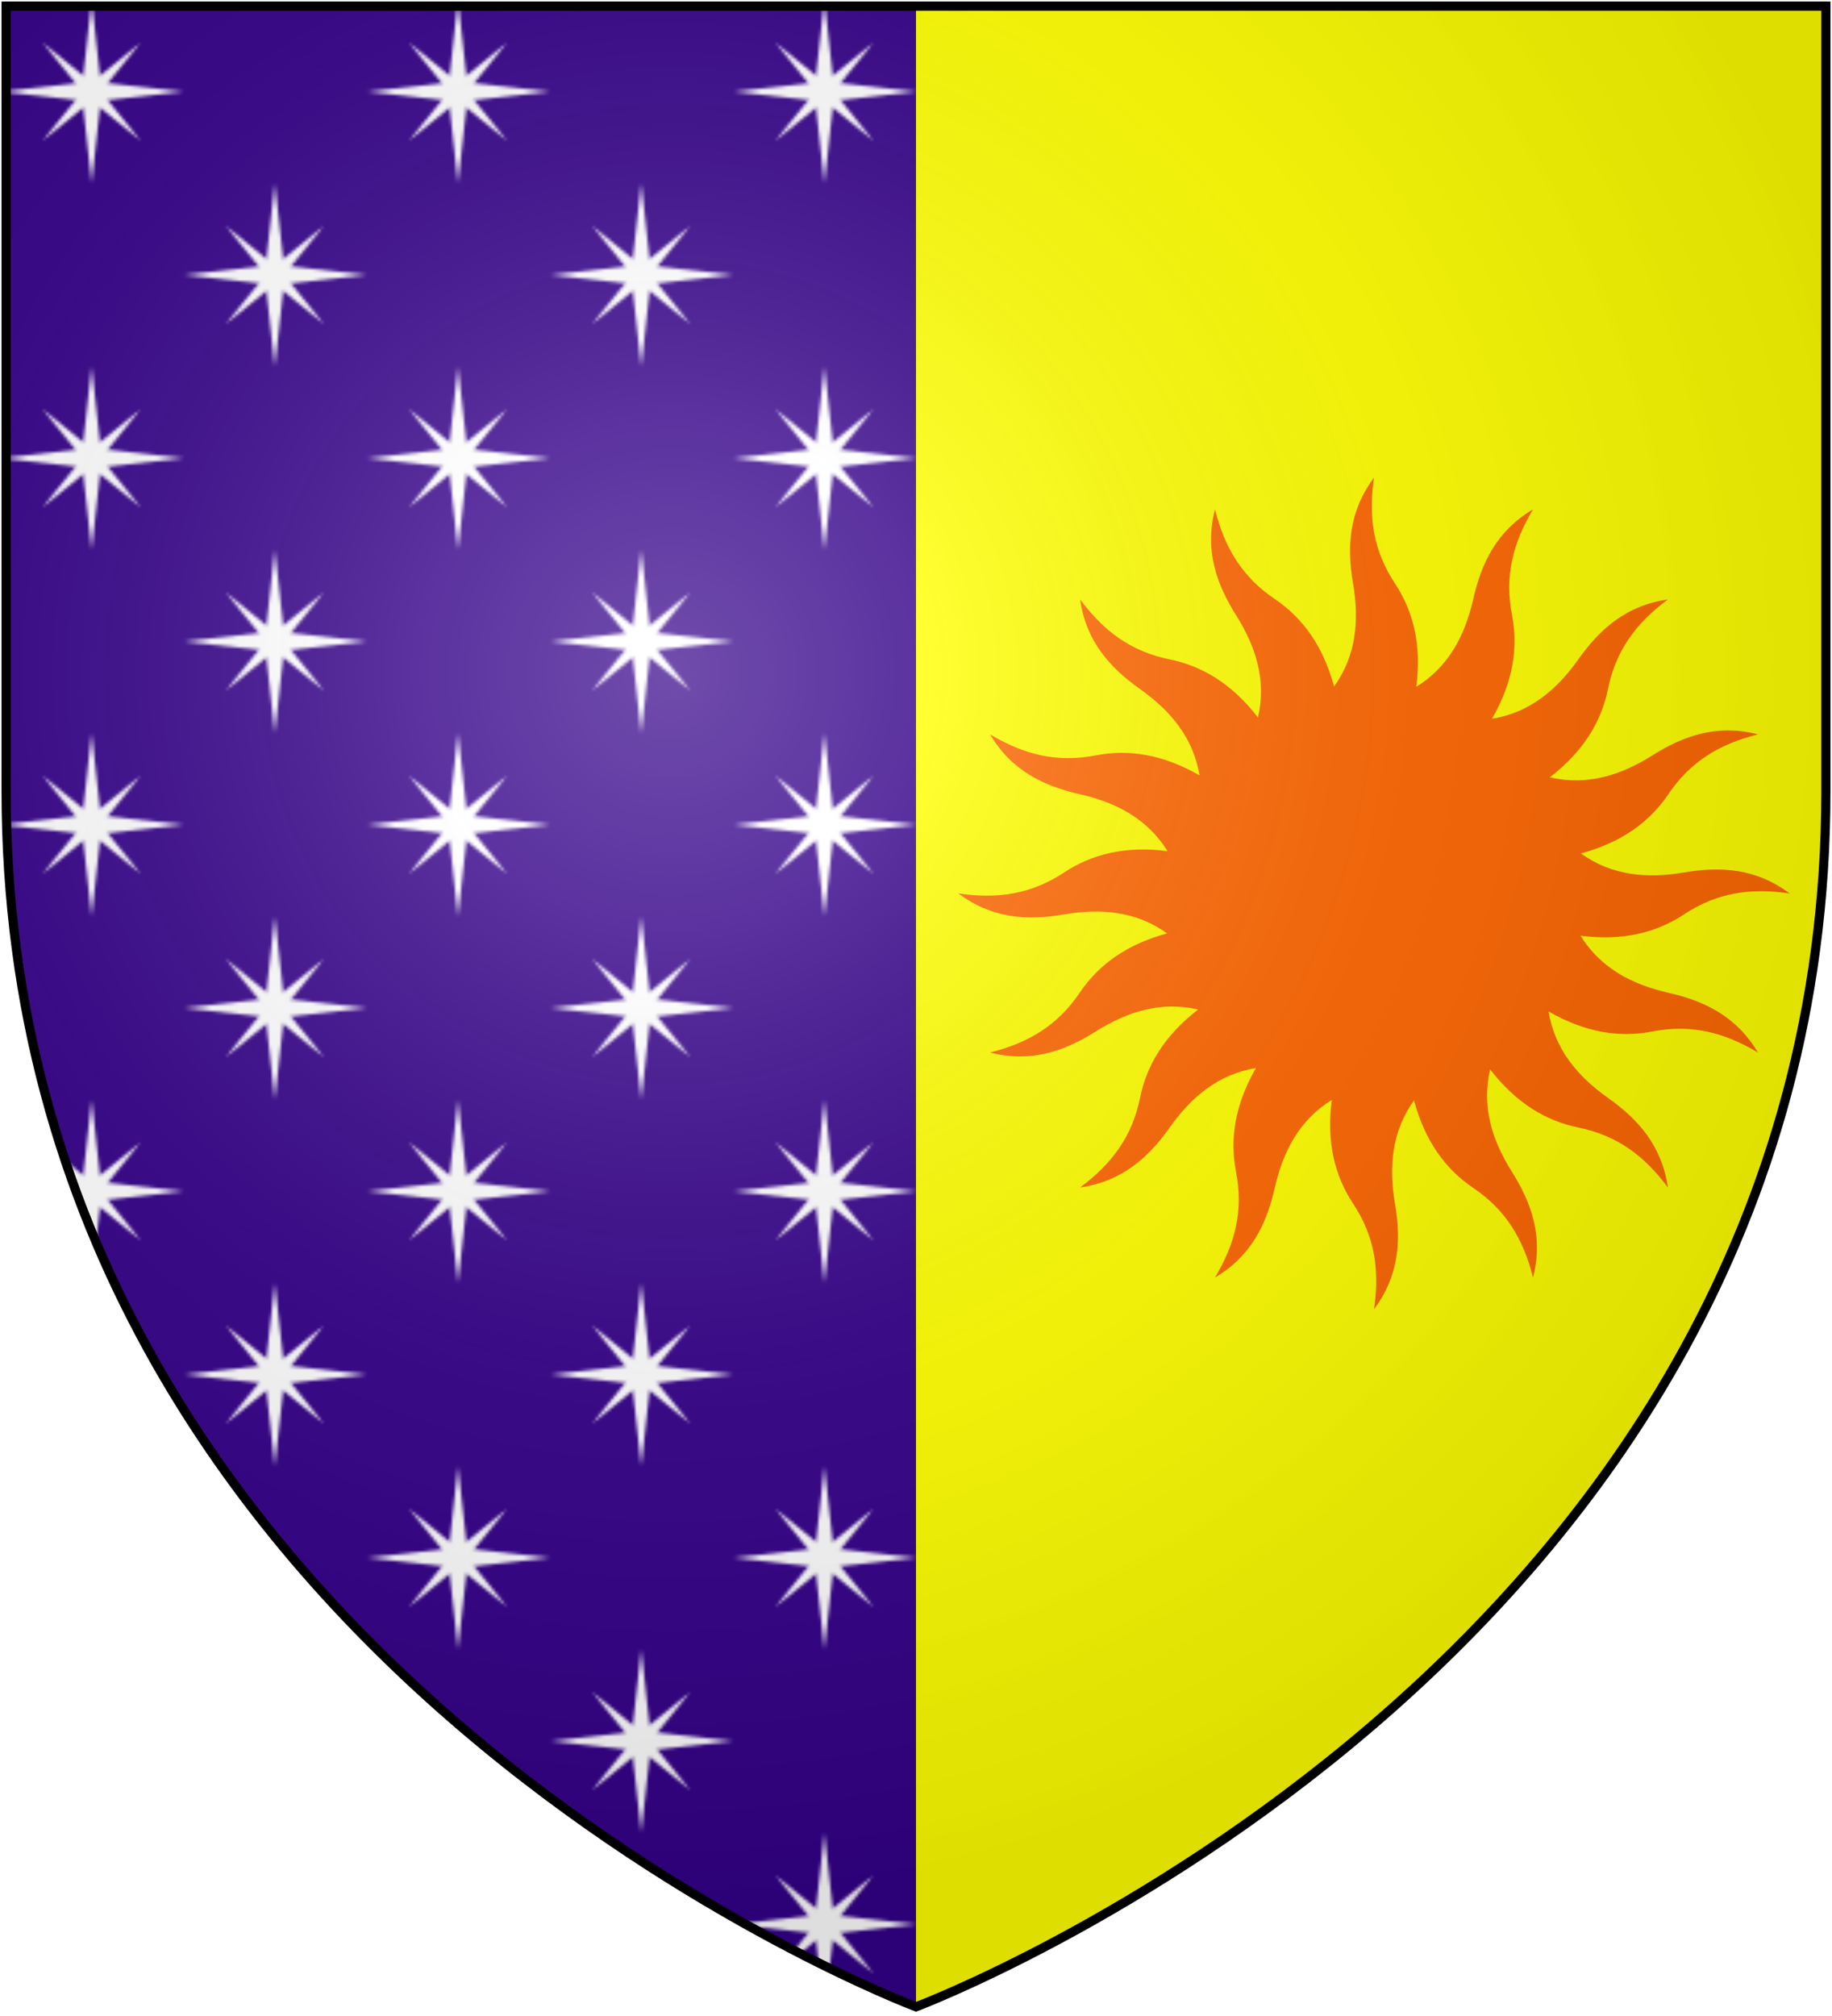 <?xml version="1.0" encoding="UTF-8"?>
<svg xmlns="http://www.w3.org/2000/svg" xmlns:xlink="http://www.w3.org/1999/xlink" width="600" height="660">
<defs>
  <radialGradient id="rg" gradientUnits="userSpaceOnUse" cx="220" cy="220" r="405">
    <stop style="stop-color:#ffffff;stop-opacity:.3" offset="0"/>
    <stop style="stop-color:#ffffff;stop-opacity:.2" offset=".2"/>
    <stop style="stop-color:#666666;stop-opacity:.1" offset=".6"/>
    <stop style="stop-color:#000000;stop-opacity:.13" offset="1"/>
  </radialGradient>
  <pattern id="stars" patternUnits="userSpaceOnUse" x="30" y="30" width="120" height="120">
    <g id="star" style="fill:#ffffff;">
      <path d="m0,-30 l3,27 l27,3 l-27,3 l-3,27 l-3,-27 l-27,-3 l27,-3z"/>
      <path d="m -16,-16 l 16,13 l 16,-13 l -13,16 l 13,16 l -16,-13 l -16,13 l 13,-16 z"/>
    </g>
    <use xlink:href="#star" transform="translate(120,0)"/>
    <use xlink:href="#star" transform="translate(60,60)"/>
    <use xlink:href="#star" transform="translate(0,120)"/>
    <use xlink:href="#star" transform="translate(120,120)"/>
  </pattern>
  <path id="shield" d="m2,2v257c0,286 298,398 298,398c0,0 298-112 298-398V2z"/>
</defs>
<use id="field" xlink:href="#shield" style="fill:#330088;"/>
<use xlink:href="#shield" style="fill:url(#stars);"/>
<path style="fill:#ffff00;" d="m 300,2 0,655 c 0,0 298,-112 298,-398 L 598,2 300,2 z"/>
<path style="fill:#ff6600;" d="m 450,156.375 c -8.245,11.004 -8.929,22.602 -6.869,34.64 2.043,11.938 1.13,23.528 -6.209,33.73 -3.642,-13.517 -10.468,-22.583 -19.424,-28.635 -10.691,-7.225 -16.375,-16.688 -19.583,-29.363 -3.406,13.321 0.382,24.284 6.892,34.617 6.453,10.242 10.055,21.299 7.187,33.525 -8.537,-11.09 -18.32,-16.85 -28.908,-19.014 -12.642,-2.584 -21.526,-9.146 -29.34,-19.628 1.951,13.611 9.66,22.285 19.628,29.34 9.887,6.997 17.445,15.844 19.469,28.248 -12.134,-6.983 -23.367,-8.581 -33.98,-6.528 -12.668,2.451 -23.386,-0.198 -34.617,-6.892 7.011,11.828 17.453,16.88 29.363,19.583 11.807,2.68 22.154,7.973 28.772,18.65 -13.873,-1.803 -24.851,1.027 -33.866,6.983 -10.766,7.112 -21.702,8.755 -34.64,6.869 11.004,8.245 22.602,8.929 34.64,6.869 11.938,-2.043 23.528,-1.13 33.73,6.209 -13.517,3.642 -22.583,10.468 -28.635,19.424 -7.225,10.691 -16.688,16.375 -29.363,19.583 13.321,3.406 24.284,-0.382 34.617,-6.892 10.242,-6.453 21.299,-10.055 33.525,-7.187 -11.09,8.537 -16.85,18.32 -19.014,28.908 -2.584,12.642 -9.146,21.526 -19.628,29.34 13.611,-1.951 22.285,-9.659 29.34,-19.628 6.997,-9.887 15.844,-17.445 28.248,-19.469 -6.983,12.134 -8.581,23.367 -6.528,33.98 2.451,12.668 -0.198,23.386 -6.892,34.617 11.828,-7.011 16.88,-17.453 19.583,-29.363 2.682,-11.817 7.979,-22.178 18.673,-28.794 -1.81,13.885 1.001,24.892 6.96,33.912 7.112,10.766 8.755,21.679 6.869,34.617 8.245,-11.004 8.929,-22.579 6.869,-34.617 -2.043,-11.938 -1.108,-23.55 6.232,-33.753 3.643,13.51 10.449,22.608 19.401,28.658 10.691,7.225 16.375,16.666 19.583,29.34 3.406,-13.321 -0.381,-24.261 -6.892,-34.594 -6.457,-10.248 -10.042,-21.335 -7.164,-33.571 8.536,11.091 18.297,16.873 28.885,19.037 12.642,2.584 21.526,9.146 29.34,19.628 -1.951,-13.611 -9.66,-22.285 -19.628,-29.34 -9.887,-6.997 -17.423,-15.866 -19.446,-28.271 12.128,6.977 23.349,8.602 33.957,6.55 12.668,-2.451 23.386,0.198 34.617,6.892 -7.011,-11.828 -17.453,-16.88 -29.363,-19.583 -11.807,-2.68 -22.132,-7.995 -28.749,-18.673 13.864,1.798 24.856,-1.008 33.866,-6.96 10.766,-7.112 21.679,-8.755 34.617,-6.869 -11.004,-8.245 -22.579,-8.929 -34.617,-6.869 -11.938,2.043 -23.55,1.108 -33.753,-6.232 13.509,-3.643 22.608,-10.449 28.658,-19.401 7.225,-10.691 16.666,-16.375 29.34,-19.583 -13.321,-3.406 -24.261,0.381 -34.594,6.892 -10.248,6.456 -21.335,10.042 -33.571,7.164 11.091,-8.536 16.873,-18.297 19.037,-28.885 2.584,-12.642 9.146,-21.526 19.628,-29.34 -13.611,1.951 -22.285,9.66 -29.34,19.628 -6.997,9.887 -15.866,17.423 -28.271,19.446 6.977,-12.128 8.602,-23.349 6.55,-33.957 -2.451,-12.668 0.198,-23.386 6.892,-34.617 -11.828,7.011 -16.88,17.453 -19.583,29.363 -2.679,11.801 -7.983,22.132 -18.65,28.749 1.797,-13.863 -1.031,-24.834 -6.983,-33.844 -7.112,-10.766 -8.755,-21.702 -6.869,-34.64 z"/>
<use id="shine" xlink:href="#shield" style="fill:url(#rg);stroke:#000000;stroke-width:3;"/>
</svg>
